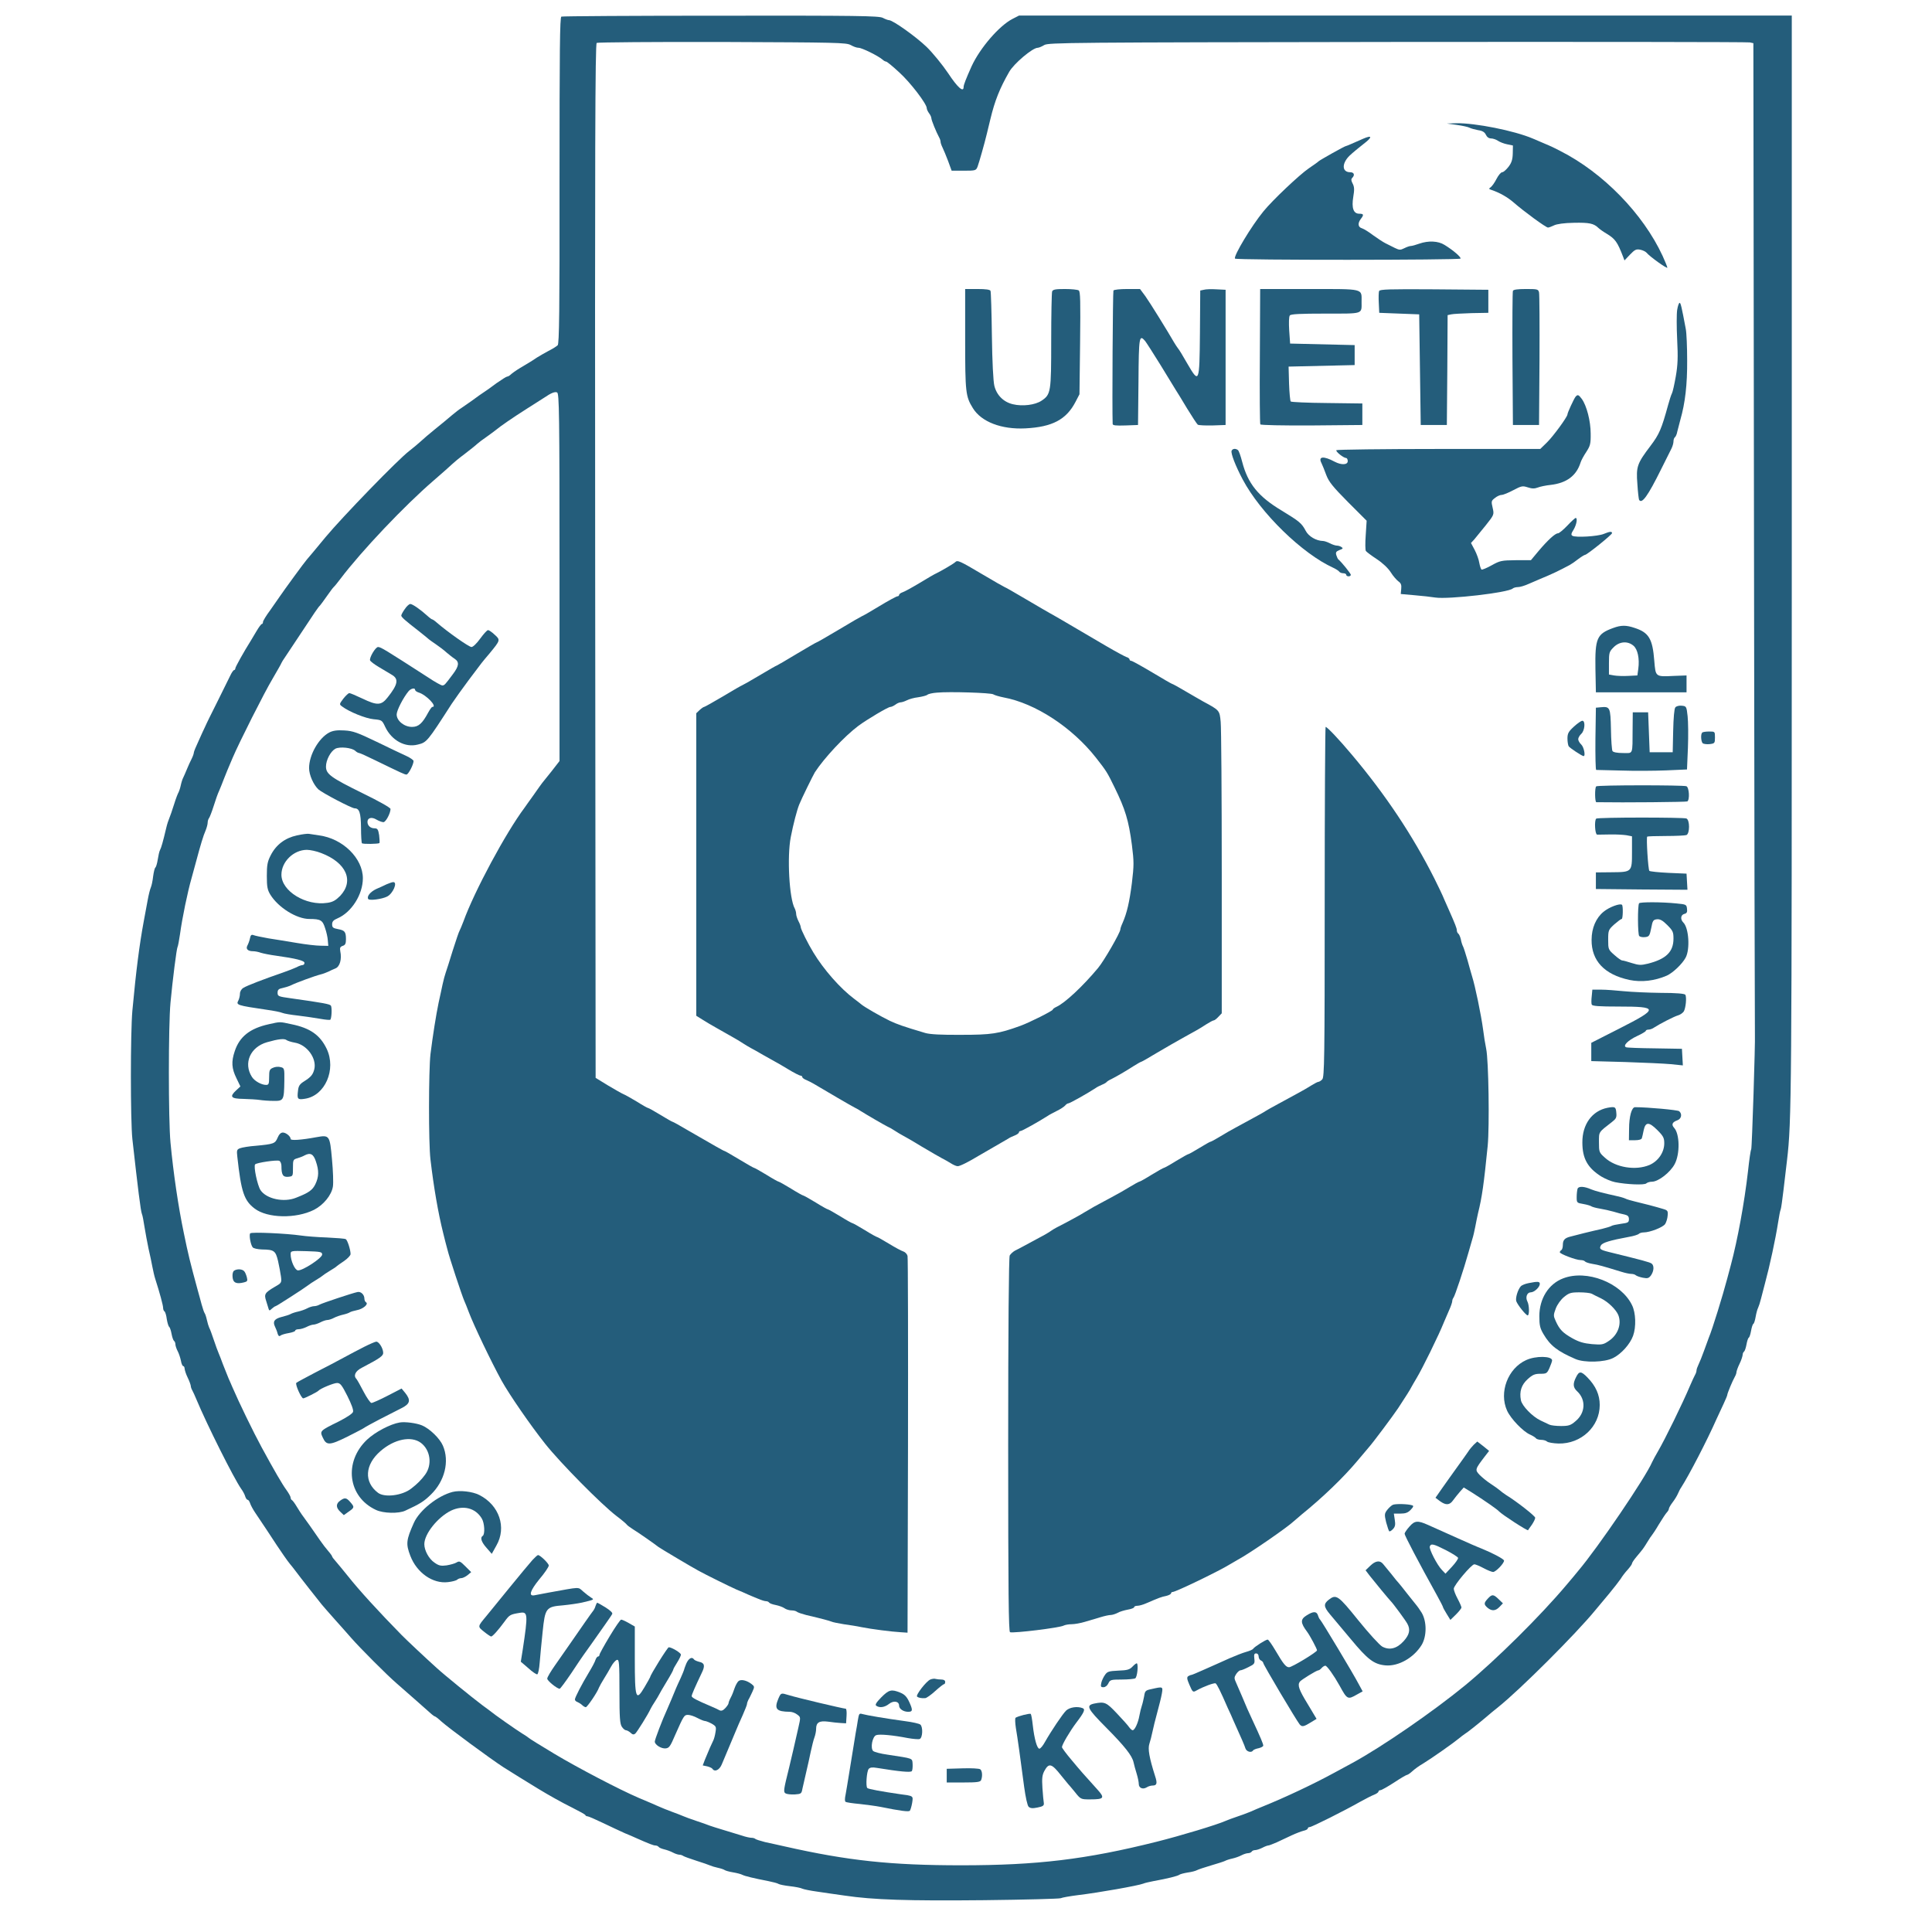 <?xml version="1.0" encoding="utf-8"?>
<svg version="1.0" width="3600pt" height="3600pt" viewBox="0 0 1111.005 1257.416" preserveAspectRatio="xMidYMid meet" xmlns="http://www.w3.org/2000/svg">
  <g transform="matrix(0.1, 0, 0, -0.1, -99.043, 3531.101)" fill="#245d7b" stroke="none">
    <path d="M3912 35203 c-10 -4 -12 -218 -12 -1066 1 -851 -2 -1063 -12 -1073 -7 -7 -34 -24 -60 -37 -26 -14 -59 -33 -75 -43 -15 -11 -37 -24 -48 -31 -11 -7 -40 -24 -65 -39 -25 -15 -51 -34 -58 -41 -7 -7 -18 -13 -23 -13 -5 0 -35 -19 -68 -42 -32 -24 -68 -50 -81 -58 -13 -8 -48 -33 -79 -56 -31 -22 -63 -44 -72 -50 -9 -5 -36 -26 -60 -46 -24 -21 -73 -61 -109 -90 -36 -29 -78 -65 -95 -81 -16 -15 -49 -42 -72 -60 -75 -57 -435 -429 -546 -562 -59 -71 -113 -137 -121 -145 -14 -15 -149 -200 -176 -240 -8 -12 -36 -52 -62 -89 -27 -36 -48 -71 -48 -78 0 -7 -3 -13 -7 -13 -5 0 -20 -21 -36 -48 -15 -26 -32 -54 -37 -62 -43 -68 -100 -170 -100 -179 0 -6 -4 -11 -8 -11 -4 0 -15 -15 -23 -32 -9 -18 -46 -94 -83 -168 -37 -74 -74 -148 -81 -165 -8 -16 -28 -60 -44 -96 -17 -36 -31 -70 -31 -76 0 -6 -6 -24 -14 -40 -8 -15 -22 -46 -31 -68 -9 -22 -20 -47 -24 -55 -5 -9 -12 -31 -16 -50 -4 -19 -11 -39 -14 -45 -4 -5 -18 -41 -30 -80 -12 -38 -26 -79 -31 -90 -5 -11 -14 -38 -19 -60 -23 -97 -33 -131 -41 -146 -5 -9 -11 -37 -15 -63 -4 -25 -11 -48 -15 -51 -5 -3 -11 -29 -15 -58 -3 -28 -10 -61 -15 -72 -5 -11 -14 -47 -20 -80 -6 -33 -18 -96 -26 -140 -28 -151 -50 -321 -74 -581 -13 -142 -13 -718 0 -837 36 -322 54 -468 62 -487 4 -8 11 -46 17 -85 6 -38 18 -101 26 -140 9 -38 20 -91 25 -118 5 -26 13 -62 19 -80 29 -90 51 -172 51 -188 0 -10 4 -20 9 -23 5 -3 12 -26 15 -51 4 -24 11 -47 16 -50 4 -3 11 -23 15 -45 4 -22 11 -42 16 -46 5 -3 9 -13 9 -22 0 -9 7 -30 15 -45 8 -15 17 -43 21 -62 3 -19 10 -35 15 -35 5 0 9 -8 9 -17 1 -10 9 -36 20 -58 11 -22 19 -46 20 -53 0 -7 4 -20 10 -30 5 -9 17 -35 26 -57 70 -168 245 -516 291 -582 11 -15 24 -38 27 -50 4 -13 11 -23 16 -23 5 0 12 -10 16 -22 4 -13 19 -41 34 -63 31 -46 118 -176 140 -211 22 -34 73 -107 85 -121 6 -6 21 -26 35 -44 14 -19 55 -72 92 -119 37 -47 73 -92 80 -101 7 -9 45 -52 83 -95 39 -43 88 -99 110 -124 55 -63 229 -238 295 -295 72 -63 187 -164 218 -192 14 -13 28 -23 31 -23 3 0 22 -14 41 -32 49 -44 318 -242 404 -298 20 -13 179 -112 226 -140 67 -41 158 -92 225 -125 44 -22 82 -43 83 -47 2 -5 8 -8 14 -8 6 0 52 -20 102 -44 50 -24 114 -54 141 -66 28 -11 59 -25 70 -30 88 -39 116 -50 129 -50 8 0 17 -4 21 -9 3 -5 19 -12 36 -16 17 -4 42 -13 57 -21 15 -8 34 -14 42 -14 9 0 20 -4 25 -8 6 -4 44 -18 85 -31 41 -13 82 -27 90 -31 9 -4 31 -11 50 -15 19 -4 40 -11 45 -15 6 -4 30 -11 55 -15 24 -4 51 -11 60 -16 15 -8 72 -22 170 -41 30 -6 60 -14 65 -18 6 -4 39 -11 75 -15 35 -4 71 -11 80 -16 8 -4 51 -13 95 -19 44 -7 125 -18 180 -26 187 -28 414 -35 908 -30 269 3 494 9 500 13 7 4 57 13 112 20 135 16 393 62 425 75 8 4 40 11 70 17 84 15 154 32 165 41 6 4 29 10 53 14 24 3 51 10 60 15 9 5 51 19 92 31 41 12 82 25 90 29 9 5 30 12 49 16 18 4 44 13 59 21 15 8 35 14 44 14 9 0 20 5 23 10 3 6 14 10 23 10 9 0 30 7 46 15 15 8 33 15 39 15 5 0 31 10 56 21 25 12 69 32 96 45 28 13 62 26 78 30 15 3 27 10 27 15 0 5 6 9 13 9 13 0 225 106 327 164 36 20 77 41 93 47 15 6 27 15 27 20 0 5 6 9 13 9 7 0 47 23 89 50 42 28 80 50 85 50 4 0 19 10 33 23 14 13 45 36 70 50 56 34 202 137 234 164 13 11 30 24 38 29 17 10 80 60 138 109 19 17 56 47 81 67 140 112 504 475 630 629 20 24 61 73 91 109 30 36 63 79 74 95 10 17 31 44 46 60 15 17 28 35 28 40 0 6 14 26 30 45 42 50 43 51 70 95 13 22 27 42 30 45 3 3 24 34 45 70 22 36 45 71 52 78 7 7 13 18 13 23 0 6 11 25 24 42 14 18 29 43 35 57 6 14 15 32 21 40 51 79 171 311 230 445 13 28 33 72 46 99 13 28 24 54 24 58 0 10 34 92 50 120 6 10 10 23 10 30 1 7 9 31 20 53 11 22 19 48 20 57 0 9 4 19 9 22 5 4 12 24 16 46 4 22 10 42 15 45 5 3 11 23 15 45 4 22 10 42 15 45 5 3 11 24 15 47 4 23 11 49 16 58 4 8 13 35 19 60 6 25 18 70 26 100 30 110 68 286 85 395 6 39 13 77 17 85 3 8 11 65 18 125 7 61 17 148 23 195 30 254 31 420 31 3903 l0 3547 -2515 0 -2514 0 -43 -22 c-87 -45 -211 -189 -266 -308 -37 -83 -52 -121 -52 -135 0 -38 -39 -4 -101 90 -37 55 -100 132 -140 171 -71 68 -220 174 -245 174 -6 0 -25 7 -40 15 -25 13 -163 15 -1054 14 -564 0 -1031 -3 -1038 -6z m1883 -185 c17 -10 39 -18 51 -18 22 0 127 -52 155 -76 8 -8 20 -14 25 -14 5 0 43 -31 85 -70 72 -65 179 -205 179 -233 0 -7 7 -22 15 -33 8 -10 15 -25 15 -32 0 -13 32 -91 50 -124 6 -10 10 -23 10 -30 0 -7 6 -24 13 -38 7 -14 23 -53 36 -87 l23 -63 79 0 c77 0 80 1 90 27 10 27 45 150 60 213 5 19 15 62 23 95 29 121 61 201 123 309 31 54 152 156 185 156 7 0 27 8 43 18 28 16 162 17 2300 20 1249 1 2280 0 2292 -3 l23 -5 4 -3218 c2 -1769 5 -3226 6 -3237 3 -43 -19 -735 -24 -744 -4 -5 -13 -69 -21 -143 -24 -209 -68 -446 -111 -608 -8 -30 -19 -71 -24 -90 -29 -110 -97 -331 -120 -385 -4 -11 -18 -49 -31 -85 -13 -36 -29 -76 -36 -90 -7 -14 -13 -31 -13 -38 0 -7 -4 -20 -10 -30 -5 -9 -19 -39 -31 -67 -50 -119 -164 -351 -210 -430 -16 -27 -33 -59 -38 -70 -42 -99 -352 -556 -482 -709 -9 -12 -43 -52 -76 -91 -170 -202 -458 -487 -658 -652 -211 -173 -542 -401 -735 -506 -30 -16 -84 -46 -120 -65 -134 -73 -319 -160 -460 -217 -25 -10 -63 -26 -85 -36 -22 -9 -62 -24 -90 -33 -27 -9 -59 -21 -70 -26 -56 -25 -287 -95 -450 -136 -459 -115 -778 -153 -1270 -153 -459 0 -739 30 -1150 123 -38 9 -96 21 -127 28 -31 8 -60 17 -64 21 -4 4 -15 7 -25 7 -10 0 -38 6 -61 14 -24 7 -77 24 -118 36 -41 12 -84 26 -95 30 -11 5 -49 18 -85 30 -36 12 -74 26 -85 31 -11 5 -45 18 -75 29 -30 11 -64 25 -75 30 -11 5 -36 15 -55 24 -19 8 -57 24 -85 36 -126 54 -397 196 -546 285 -90 54 -166 101 -169 105 -3 3 -23 17 -45 30 -34 21 -179 122 -210 148 -5 4 -28 21 -50 37 -64 48 -246 196 -294 240 -70 63 -202 187 -230 216 -148 151 -277 292 -348 382 -32 40 -68 83 -80 97 -13 14 -23 28 -23 31 0 3 -11 19 -25 35 -14 16 -38 47 -53 69 -31 46 -108 155 -120 170 -4 6 -19 28 -32 50 -13 22 -28 42 -32 43 -4 2 -8 9 -8 16 0 7 -13 30 -29 52 -25 34 -77 123 -159 274 -55 101 -149 295 -192 395 -5 11 -15 36 -24 55 -8 19 -24 60 -36 90 -11 30 -24 64 -29 75 -5 11 -19 49 -31 85 -12 36 -25 72 -30 80 -4 9 -11 31 -15 50 -4 19 -11 40 -15 45 -4 6 -12 30 -19 55 -7 25 -18 68 -26 95 -49 180 -62 233 -90 370 -36 172 -68 389 -87 590 -14 148 -14 761 0 910 14 151 40 354 46 363 3 5 10 42 16 83 14 104 50 278 75 364 8 28 21 77 30 110 27 101 47 169 62 202 7 17 13 40 13 50 0 10 4 23 8 28 5 6 19 42 31 80 12 39 28 84 36 100 7 17 21 50 30 75 17 43 25 63 58 140 43 101 206 424 258 511 32 55 59 102 59 105 0 2 13 23 29 46 16 24 61 92 101 152 82 125 112 169 121 176 3 3 23 30 44 60 21 30 41 57 45 60 4 3 25 28 45 55 137 181 417 476 605 638 58 50 113 99 122 108 9 9 45 39 80 65 35 27 72 56 82 66 11 10 38 30 60 45 22 16 50 36 61 45 31 26 111 81 204 140 46 29 95 61 110 70 47 32 70 41 85 35 14 -6 16 -127 16 -1203 l0 -1196 -52 -67 c-29 -36 -56 -70 -61 -76 -4 -5 -30 -41 -57 -80 -28 -38 -53 -75 -57 -80 -123 -164 -328 -546 -398 -740 -10 -27 -22 -54 -25 -60 -4 -5 -24 -64 -45 -130 -20 -66 -41 -131 -46 -145 -5 -14 -14 -47 -20 -75 -6 -27 -17 -81 -26 -120 -17 -82 -38 -215 -53 -335 -12 -107 -13 -578 0 -685 21 -180 50 -348 83 -480 8 -33 20 -80 27 -105 12 -51 96 -304 110 -335 5 -11 19 -45 30 -75 32 -85 146 -323 213 -445 52 -93 187 -289 283 -410 99 -125 366 -395 464 -470 36 -27 66 -53 68 -57 2 -4 20 -17 40 -30 33 -20 139 -94 167 -116 9 -7 215 -130 260 -154 43 -24 205 -104 246 -122 24 -10 58 -24 74 -32 17 -7 46 -20 67 -28 20 -9 43 -16 51 -16 9 0 18 -4 21 -9 3 -5 22 -12 43 -16 20 -4 46 -13 57 -21 11 -8 32 -14 46 -14 14 0 30 -4 35 -9 6 -5 33 -14 60 -21 103 -24 150 -37 165 -43 8 -4 44 -11 80 -17 36 -5 88 -13 115 -19 65 -13 198 -30 255 -33 l45 -3 3 1215 c1 668 0 1225 -3 1237 -3 12 -15 25 -27 29 -11 3 -54 26 -93 50 -40 24 -75 44 -78 44 -4 0 -40 20 -80 45 -41 25 -77 45 -80 45 -4 0 -40 20 -80 45 -41 25 -77 45 -80 45 -4 0 -40 20 -80 45 -41 25 -77 45 -80 45 -4 0 -40 20 -80 45 -41 25 -77 45 -80 45 -4 0 -40 20 -80 45 -41 25 -77 45 -80 45 -4 0 -47 25 -97 55 -50 30 -93 55 -96 55 -5 0 -61 32 -241 136 -50 30 -94 54 -97 54 -3 0 -39 20 -79 45 -41 25 -77 45 -81 45 -3 0 -36 18 -72 41 -37 22 -77 45 -88 49 -12 5 -57 31 -101 57 l-80 49 -3 3364 c-2 2684 0 3365 10 3372 7 4 375 7 818 6 745 -3 807 -4 835 -20z"/>
    <path d="M9740 34498 c36 -5 73 -13 82 -18 9 -5 35 -12 56 -16 29 -4 43 -13 51 -30 7 -15 19 -24 34 -24 12 0 32 -7 44 -15 12 -8 39 -19 60 -23 l38 -8 -1 -52 c-1 -40 -8 -61 -28 -87 -15 -19 -33 -35 -41 -35 -8 0 -24 -19 -36 -42 -12 -24 -29 -48 -38 -55 -14 -10 -14 -12 4 -18 56 -19 104 -47 145 -82 66 -58 210 -163 223 -163 7 0 24 7 39 14 18 9 65 16 130 17 101 2 129 -4 160 -34 7 -7 31 -24 53 -37 56 -34 70 -54 107 -150 l9 -24 36 38 c31 32 40 37 66 32 16 -3 35 -12 41 -19 20 -25 136 -108 136 -98 0 5 -14 40 -31 77 -127 274 -387 541 -665 682 -51 27 -84 41 -179 81 -122 52 -376 102 -498 100 l-62 -2 65 -9z"/>
    <path d="M9130 34408 c-70 -31 -109 -48 -113 -48 -7 0 -171 -92 -177 -99 -3 -4 -32 -24 -64 -46 -60 -41 -236 -207 -295 -280 -78 -95 -195 -290 -185 -307 7 -11 1461 -10 1468 0 5 9 -47 54 -104 89 -41 26 -105 29 -165 8 -22 -8 -47 -15 -55 -15 -8 0 -27 -7 -43 -15 -24 -12 -31 -12 -60 2 -17 9 -45 23 -62 31 -16 8 -52 32 -80 52 -27 21 -60 41 -72 45 -26 7 -30 32 -8 61 21 27 19 34 -10 34 -38 0 -51 37 -39 110 8 46 7 65 -4 86 -10 19 -11 29 -3 37 19 19 12 37 -13 37 -55 0 -56 58 -3 109 18 17 59 51 91 76 58 44 56 59 -4 33z"/>
    <path d="M6540 33103 c0 -346 3 -372 50 -448 55 -90 187 -140 342 -132 175 9 266 57 326 172 l26 50 4 334 c3 272 2 335 -9 342 -8 5 -48 9 -90 9 -61 0 -78 -3 -83 -16 -3 -9 -6 -152 -6 -319 0 -337 -2 -351 -63 -392 -42 -28 -124 -38 -186 -23 -61 14 -106 59 -121 120 -7 27 -14 160 -16 325 -2 154 -6 286 -9 293 -3 8 -30 12 -85 12 l-80 0 0 -327z"/>
    <path d="M7505 33420 c-4 -7 -9 -767 -5 -868 0 -10 20 -12 83 -10 l82 3 3 283 c2 293 5 308 43 264 8 -10 53 -80 100 -156 46 -76 91 -149 99 -162 8 -12 42 -67 74 -121 33 -54 64 -101 70 -106 6 -4 49 -6 96 -5 l85 3 0 440 0 440 -60 3 c-32 2 -69 1 -82 -3 l-23 -5 -2 -278 c-3 -327 -5 -330 -83 -196 -27 48 -54 92 -60 98 -5 7 -17 24 -25 38 -42 73 -157 259 -187 301 l-35 47 -83 0 c-46 0 -87 -4 -90 -10z"/>
    <path d="M8458 32994 c-2 -240 0 -440 3 -445 3 -5 143 -8 335 -7 l329 3 0 70 0 70 -230 3 c-126 1 -233 6 -236 10 -4 4 -9 57 -11 117 l-3 110 215 5 215 5 0 65 0 65 -210 5 -210 5 -6 85 c-3 49 -2 90 4 98 7 9 66 12 232 12 250 0 235 -5 235 76 0 89 22 84 -340 84 l-320 0 -2 -436z"/>
    <path d="M9234 33417 c-3 -8 -4 -43 -2 -78 l3 -64 130 -5 130 -5 5 -360 5 -360 85 0 85 0 3 357 2 358 23 5 c12 3 72 6 132 8 l110 2 0 75 0 75 -353 3 c-291 2 -353 0 -358 -11z"/>
    <path d="M10105 33418 c-3 -7 -4 -206 -3 -443 l3 -430 85 0 85 0 3 420 c1 231 0 430 -3 443 -5 21 -11 22 -86 22 -54 0 -81 -4 -84 -12z"/>
    <path d="M11174 33294 c-4 -26 -4 -112 0 -193 6 -114 4 -166 -9 -240 -9 -51 -20 -101 -25 -110 -5 -9 -16 -43 -25 -76 -43 -157 -58 -191 -114 -265 -88 -116 -95 -136 -86 -249 3 -52 9 -99 11 -103 18 -29 56 22 145 202 29 58 58 117 66 132 7 14 13 35 13 46 0 12 4 23 9 27 5 3 13 20 16 38 4 17 13 52 20 77 31 108 45 228 44 385 0 88 -4 180 -9 205 -27 144 -33 170 -40 170 -5 0 -12 -21 -16 -46z"/>
    <path d="M10512 32728 c-11 -15 -52 -103 -52 -114 0 -16 -93 -143 -133 -182 l-44 -43 -661 0 c-364 0 -664 -4 -666 -8 -6 -9 47 -51 64 -51 5 0 10 -9 10 -20 0 -25 -41 -27 -85 -4 -73 39 -109 35 -86 -9 6 -12 20 -47 31 -77 17 -45 43 -77 142 -177 l121 -121 -6 -94 c-4 -51 -3 -98 1 -103 4 -6 36 -30 71 -53 38 -25 75 -60 91 -86 15 -24 38 -50 50 -59 16 -11 21 -23 18 -49 l-3 -33 90 -8 c50 -4 110 -11 135 -15 85 -13 477 32 504 59 6 5 21 9 34 9 13 0 44 9 70 21 26 11 58 25 72 31 80 33 124 54 195 92 11 6 36 23 56 39 20 15 40 27 44 27 12 0 175 131 175 141 0 13 -15 11 -54 -5 -38 -16 -184 -25 -204 -12 -10 6 -8 15 8 40 19 32 27 76 13 76 -3 0 -28 -22 -54 -50 -26 -27 -53 -50 -61 -50 -18 0 -66 -44 -126 -115 l-50 -60 -98 0 c-93 -1 -103 -3 -157 -33 -32 -18 -62 -30 -66 -28 -5 3 -11 23 -15 44 -3 21 -17 59 -30 84 l-24 45 22 24 c11 13 45 55 75 92 54 68 54 69 44 113 -10 42 -9 46 15 64 13 11 33 20 44 20 10 0 44 14 76 31 53 28 60 29 94 18 27 -9 44 -9 65 -1 15 6 53 14 83 17 105 12 168 60 195 145 4 14 21 45 37 69 26 40 30 53 29 120 0 81 -26 182 -58 226 -21 28 -27 30 -41 13z"/>
    <path d="M8274 32377 c-6 -17 26 -99 72 -186 116 -219 388 -484 591 -576 17 -8 34 -19 38 -25 3 -5 15 -10 26 -10 10 0 19 -4 19 -10 0 -5 7 -10 15 -10 8 0 15 4 15 10 0 8 -61 84 -81 100 -4 3 -9 15 -13 27 -6 19 -2 25 20 34 23 8 25 12 14 19 -8 6 -22 10 -31 10 -9 0 -30 7 -45 15 -16 8 -36 15 -44 15 -46 1 -95 30 -114 67 -26 49 -41 61 -156 131 -152 91 -220 175 -257 317 -10 39 -22 73 -28 77 -16 12 -35 9 -41 -5z"/>
    <path d="M6476 31653 c-9 -10 -94 -59 -121 -72 -12 -5 -62 -34 -111 -64 -50 -30 -101 -58 -112 -61 -12 -4 -22 -12 -22 -17 0 -5 -5 -9 -11 -9 -6 0 -60 -29 -119 -65 -59 -36 -110 -65 -113 -65 -2 0 -68 -38 -146 -85 -79 -47 -145 -85 -148 -85 -3 0 -61 -34 -130 -75 -68 -41 -126 -75 -128 -75 -3 0 -54 -29 -114 -65 -60 -36 -112 -65 -114 -65 -2 0 -57 -31 -121 -70 -65 -38 -121 -70 -125 -70 -4 0 -17 -9 -29 -20 l-22 -21 0 -984 0 -985 40 -25 c22 -14 64 -39 93 -55 28 -16 72 -41 97 -55 25 -14 59 -34 75 -45 17 -11 39 -24 50 -30 11 -5 47 -26 80 -45 33 -19 67 -38 75 -42 8 -4 47 -26 86 -50 39 -24 77 -43 83 -43 6 0 11 -4 11 -9 0 -5 12 -14 28 -20 15 -7 36 -17 47 -24 87 -52 245 -144 265 -154 14 -7 32 -17 40 -23 35 -22 155 -92 174 -101 12 -5 35 -18 51 -29 17 -11 37 -23 45 -27 8 -4 65 -36 125 -73 61 -36 121 -71 135 -78 14 -7 39 -21 55 -31 17 -11 37 -20 46 -20 13 -1 68 26 139 69 8 5 51 29 95 55 44 25 87 50 95 55 8 6 27 15 43 21 15 6 27 15 27 20 0 5 5 9 11 9 9 0 120 62 179 100 8 6 34 19 57 31 23 11 47 27 54 35 6 8 16 14 21 14 9 0 125 65 178 100 8 6 26 15 40 21 13 5 27 13 30 17 3 4 16 13 30 19 34 17 96 53 147 86 24 15 45 27 48 27 3 0 51 27 105 60 55 32 130 76 167 96 98 54 104 57 150 87 24 15 46 27 51 27 5 0 18 10 30 23 l22 23 0 915 c0 503 -3 945 -7 982 -7 75 -7 75 -113 132 -19 11 -72 41 -116 67 -45 27 -84 48 -87 48 -3 0 -62 34 -130 75 -69 41 -130 75 -136 75 -6 0 -11 4 -11 9 0 5 -9 13 -21 16 -11 4 -69 35 -127 69 -284 167 -358 210 -372 217 -8 4 -76 44 -151 88 -76 45 -139 81 -142 81 -2 0 -69 38 -148 85 -143 85 -159 92 -173 78z m247 -861 c7 -5 37 -14 67 -20 206 -38 445 -194 601 -392 68 -87 73 -94 122 -195 69 -141 91 -213 112 -372 14 -111 14 -132 0 -250 -16 -124 -32 -194 -61 -260 -8 -17 -14 -35 -14 -41 0 -20 -107 -206 -145 -251 -99 -119 -217 -229 -271 -253 -13 -6 -24 -14 -24 -18 0 -8 -153 -85 -212 -106 -141 -51 -187 -58 -383 -58 -132 -1 -204 3 -235 12 -151 45 -180 56 -230 79 -60 29 -168 91 -187 108 -6 5 -26 21 -45 35 -91 68 -199 191 -266 302 -34 55 -82 152 -82 164 0 7 -7 25 -15 40 -8 16 -15 37 -15 47 0 9 -4 25 -9 35 -36 64 -51 337 -26 465 16 83 40 175 55 212 15 38 90 190 102 210 60 92 192 234 283 302 57 42 193 123 208 123 7 0 22 7 33 15 10 8 26 15 34 15 8 0 26 6 40 13 15 8 48 17 74 20 27 4 54 11 60 16 6 6 34 12 61 14 82 8 355 -1 368 -11z"/>
    <path d="M2893 31347 c-13 -18 -23 -37 -23 -42 0 -10 23 -31 115 -102 33 -26 62 -50 65 -53 3 -3 23 -17 45 -32 22 -15 54 -39 70 -54 17 -14 40 -33 53 -41 31 -21 28 -47 -13 -101 -50 -67 -54 -72 -68 -72 -7 0 -49 23 -92 52 -278 179 -308 198 -326 198 -17 0 -58 -70 -52 -87 3 -7 29 -27 60 -45 30 -18 67 -40 82 -49 46 -27 39 -63 -27 -146 -42 -54 -68 -55 -166 -8 -40 19 -78 35 -84 35 -6 0 -23 -16 -39 -36 -27 -36 -27 -37 -8 -51 46 -35 153 -78 205 -83 54 -5 55 -6 76 -51 42 -87 129 -135 211 -114 59 14 62 18 221 265 20 30 70 100 111 155 93 124 82 110 137 175 69 84 70 86 32 120 -18 17 -37 30 -43 30 -7 0 -29 -25 -51 -55 -23 -32 -47 -55 -57 -55 -17 0 -158 100 -226 159 -13 12 -27 21 -30 21 -3 0 -17 10 -31 23 -45 41 -97 77 -111 77 -8 0 -24 -15 -36 -33z m67 -526 c0 -5 10 -13 23 -17 50 -15 125 -94 89 -94 -4 0 -16 -17 -27 -37 -38 -71 -63 -93 -105 -93 -51 0 -100 40 -100 81 0 26 43 110 78 152 16 18 42 23 42 8z"/>
    <path d="M10758 31224 c-107 -39 -119 -66 -116 -266 l3 -153 295 0 295 0 0 55 0 55 -82 -3 c-122 -6 -119 -7 -128 99 -11 142 -35 183 -127 213 -55 19 -89 19 -140 0z m131 -115 c28 -23 41 -84 32 -151 l-6 -43 -60 -3 c-33 -2 -75 0 -92 3 l-33 6 0 74 c0 69 2 75 31 104 37 37 90 42 128 10z"/>
    <path d="M11162 30707 c-7 -8 -12 -67 -14 -153 l-3 -139 -75 0 -75 0 -5 130 -5 130 -50 0 -50 0 -1 -105 c-1 -177 5 -160 -63 -160 -37 0 -63 5 -68 13 -4 6 -9 70 -10 142 -3 142 -6 149 -66 143 l-32 -3 -3 -202 c-1 -112 1 -203 5 -203 5 0 78 -2 163 -4 85 -3 216 -2 291 1 l137 6 6 141 c3 78 2 170 -2 206 -7 63 -8 65 -38 68 -17 2 -36 -3 -42 -11z"/>
    <path d="M10502 30582 c-36 -33 -42 -45 -42 -78 0 -21 4 -44 8 -50 7 -11 87 -64 97 -64 14 0 2 59 -15 75 -11 10 -20 26 -20 35 0 9 9 25 20 35 23 21 28 85 7 85 -8 0 -32 -17 -55 -38z"/>
    <path d="M8880 29441 c0 -1023 -2 -1141 -16 -1155 -8 -9 -20 -16 -25 -16 -5 0 -26 -11 -47 -24 -20 -13 -62 -37 -92 -53 -30 -16 -86 -47 -125 -68 -38 -20 -74 -41 -80 -45 -9 -7 -57 -33 -195 -108 -25 -13 -70 -39 -101 -58 -31 -19 -59 -34 -63 -34 -3 0 -35 -18 -71 -40 -36 -22 -68 -40 -71 -40 -4 0 -40 -20 -81 -45 -40 -25 -76 -45 -80 -45 -3 0 -39 -20 -80 -45 -40 -25 -76 -45 -80 -45 -3 0 -31 -15 -62 -34 -31 -19 -83 -49 -116 -66 -33 -18 -85 -46 -115 -62 -30 -17 -59 -34 -65 -38 -10 -8 -128 -72 -180 -98 -16 -9 -32 -18 -35 -21 -3 -3 -21 -14 -40 -25 -19 -10 -64 -34 -100 -54 -36 -19 -77 -42 -93 -49 -15 -8 -31 -23 -37 -33 -6 -11 -10 -472 -10 -1233 0 -964 3 -1216 12 -1219 23 -8 324 29 349 43 10 5 33 9 52 9 19 0 59 7 88 16 30 9 75 22 101 30 26 8 55 14 65 14 10 0 30 6 45 14 14 8 45 17 67 21 23 4 41 11 41 16 0 5 9 9 21 9 12 0 37 7 57 16 86 37 99 42 130 48 17 4 32 12 32 17 0 5 5 9 11 9 20 0 310 140 374 181 17 10 39 23 50 29 75 40 322 210 366 252 8 7 30 26 49 42 135 109 273 242 360 346 25 30 59 70 76 90 28 31 160 208 192 256 48 73 79 122 85 135 4 8 21 37 37 64 17 28 55 102 86 165 52 108 66 137 92 200 6 14 20 46 31 72 12 26 21 53 21 60 0 8 4 18 8 23 9 10 68 187 98 295 9 30 20 70 25 87 6 18 14 54 19 80 5 27 13 66 18 88 26 104 38 190 63 440 12 127 6 554 -10 630 -6 28 -15 84 -20 125 -13 97 -52 284 -71 344 -5 17 -19 65 -30 106 -12 41 -25 82 -29 90 -5 9 -12 30 -15 48 -4 17 -12 34 -17 37 -5 4 -9 13 -9 21 0 13 -11 41 -50 129 -5 11 -19 43 -31 70 -11 28 -41 90 -65 138 -141 280 -318 546 -538 807 -83 99 -160 180 -170 180 -3 0 -6 -513 -6 -1139z"/>
    <path d="M2402 30544 c-69 -36 -132 -146 -132 -232 0 -45 29 -109 61 -139 26 -23 216 -123 236 -123 30 0 40 -29 41 -125 0 -53 3 -99 6 -102 6 -7 107 -5 114 1 2 3 1 26 -2 51 -6 38 -11 45 -30 45 -27 0 -46 18 -46 42 0 27 28 34 60 14 16 -9 35 -16 44 -16 15 0 46 58 46 86 0 8 -76 51 -183 103 -205 101 -237 124 -237 173 0 42 30 99 61 116 29 15 107 7 130 -14 8 -8 20 -14 25 -14 5 0 51 -21 104 -47 177 -86 192 -93 204 -93 12 0 46 65 46 88 0 6 -21 21 -47 33 -27 12 -113 53 -193 92 -125 60 -154 71 -210 74 -48 3 -74 -1 -98 -13z"/>
    <path d="M11337 30543 c-11 -10 -8 -58 3 -69 5 -5 26 -8 45 -6 33 4 35 6 35 43 0 39 0 39 -38 39 -21 0 -42 -3 -45 -7z"/>
    <path d="M10647 30193 c-10 -9 -9 -103 1 -103 187 -3 585 1 592 5 17 11 12 92 -6 99 -21 8 -579 8 -587 -1z"/>
    <path d="M10647 29983 c-13 -12 -8 -103 6 -104 6 0 44 0 84 1 39 1 87 -2 107 -5 l36 -7 0 -103 c0 -130 0 -130 -134 -131 l-101 -1 0 -54 0 -54 298 -3 298 -2 -3 52 -3 53 -117 5 c-64 3 -120 9 -125 13 -8 9 -21 215 -14 223 2 2 57 4 122 4 64 0 124 3 133 6 23 9 23 99 0 108 -21 8 -579 8 -587 -1z"/>
    <path d="M2191 29874 c-78 -17 -136 -61 -171 -130 -21 -41 -25 -63 -25 -134 0 -71 4 -91 23 -122 52 -84 171 -158 254 -158 73 0 86 -8 102 -59 9 -25 17 -62 18 -81 l3 -35 -50 1 c-27 0 -97 8 -155 18 -58 10 -141 23 -185 30 -44 8 -88 17 -97 21 -13 5 -19 0 -23 -22 -3 -15 -11 -36 -17 -47 -11 -21 3 -36 38 -36 12 0 34 -4 50 -10 16 -5 61 -14 99 -19 129 -18 185 -32 185 -47 0 -8 -6 -14 -12 -14 -7 0 -25 -6 -39 -14 -15 -7 -55 -23 -90 -35 -125 -43 -234 -85 -256 -99 -14 -8 -23 -24 -23 -39 0 -13 -5 -33 -10 -43 -16 -30 -12 -32 185 -61 44 -6 89 -15 100 -20 11 -5 58 -13 105 -18 47 -6 111 -15 144 -21 32 -6 61 -8 64 -6 9 9 12 80 4 92 -7 10 -49 18 -262 48 -80 11 -85 13 -85 36 0 19 7 26 34 31 18 4 43 12 55 18 29 15 154 61 191 70 17 4 39 13 50 18 11 6 32 15 46 21 29 11 43 60 32 112 -4 22 -1 29 16 35 16 5 21 14 21 43 0 49 -8 58 -52 66 -32 6 -38 11 -38 31 0 19 9 28 35 39 91 39 165 155 165 261 0 130 -131 259 -285 279 -27 4 -57 9 -65 10 -8 2 -44 -2 -79 -10z m158 -115 c163 -62 216 -181 123 -279 -29 -29 -48 -40 -83 -45 -140 -21 -299 76 -299 183 0 84 78 161 165 162 22 0 64 -9 94 -21z"/>
    <path d="M2775 29556 c-16 -8 -47 -22 -68 -31 -38 -18 -63 -48 -52 -65 7 -12 90 -1 123 16 38 19 70 94 40 94 -7 0 -26 -7 -43 -14z"/>
    <path d="M10926 29432 c-10 -16 -9 -203 1 -213 6 -6 23 -9 39 -7 25 3 29 8 39 58 9 49 13 55 37 58 20 2 37 -7 67 -37 37 -37 41 -46 41 -89 0 -86 -48 -133 -167 -163 -45 -11 -59 -10 -104 4 -28 9 -56 17 -63 17 -6 0 -29 16 -51 36 -39 34 -40 37 -40 99 0 62 2 65 40 100 22 19 43 35 48 35 8 0 10 84 2 92 -12 12 -84 -15 -120 -45 -49 -40 -78 -106 -78 -183 -1 -136 83 -226 247 -261 78 -16 163 -6 242 28 40 18 101 76 123 117 30 55 21 194 -15 229 -21 21 -17 50 7 56 16 4 20 12 17 34 -3 27 -6 28 -68 34 -97 10 -238 10 -244 1z"/>
    <path d="M10618 28828 c-3 -24 -3 -49 0 -55 3 -10 48 -13 176 -13 260 0 260 -13 6 -142 l-185 -94 0 -59 0 -60 220 -6 c121 -4 255 -10 298 -14 l78 -8 -3 54 -3 54 -175 3 c-96 1 -181 4 -188 7 -24 9 11 45 71 73 31 14 57 30 57 34 0 4 8 8 18 8 10 0 26 6 37 14 35 23 132 73 156 79 13 4 29 15 36 25 13 22 20 93 10 109 -5 7 -58 12 -160 12 -83 1 -192 6 -242 11 -49 5 -115 10 -146 10 l-57 0 -4 -42z"/>
    <path d="M2008 28645 c-123 -27 -191 -81 -222 -176 -23 -68 -20 -112 11 -175 l26 -54 -26 -24 c-47 -43 -37 -56 46 -57 39 -1 88 -4 107 -7 19 -3 60 -6 89 -6 66 -1 68 4 70 131 1 81 0 83 -25 89 -14 4 -36 2 -50 -5 -21 -9 -24 -17 -24 -61 0 -44 -3 -50 -20 -50 -30 0 -75 25 -92 52 -57 89 -11 195 99 226 73 21 112 25 126 14 6 -5 31 -13 54 -17 79 -13 144 -102 127 -173 -9 -35 -21 -50 -65 -78 -29 -18 -38 -30 -41 -61 -7 -56 -3 -61 46 -53 130 20 204 190 141 324 -43 90 -107 136 -230 161 -79 17 -70 17 -147 0z"/>
    <path d="M10720 28101 c-100 -20 -164 -108 -163 -226 0 -104 34 -165 123 -221 25 -15 65 -32 90 -37 75 -15 191 -20 203 -8 6 6 23 11 37 11 41 0 119 60 148 115 35 66 33 196 -4 236 -19 21 -12 37 22 49 26 10 32 41 11 59 -11 8 -204 26 -287 26 -22 0 -39 -60 -39 -142 l-1 -73 40 0 c24 0 42 5 44 13 2 6 8 30 12 52 12 55 34 56 89 1 39 -39 45 -51 45 -86 0 -59 -39 -116 -96 -141 -90 -38 -221 -17 -291 48 -37 33 -38 37 -38 99 0 71 -5 63 85 133 26 20 31 29 28 59 -3 40 -8 42 -58 33z"/>
    <path d="M2065 27906 c-16 -38 -25 -41 -140 -52 -44 -3 -91 -11 -104 -16 -21 -8 -23 -13 -18 -56 25 -229 44 -285 113 -337 83 -63 268 -67 386 -8 61 31 114 95 123 151 4 24 1 104 -6 178 -14 156 -16 159 -100 144 -102 -19 -169 -23 -169 -12 0 17 -30 42 -51 42 -13 0 -25 -12 -34 -34z m249 -153 c21 -61 20 -101 -3 -149 -19 -39 -43 -56 -125 -88 -80 -33 -194 -8 -232 49 -20 30 -47 156 -35 168 11 11 139 30 157 23 7 -3 14 -18 14 -33 0 -59 10 -74 44 -71 31 3 31 4 31 58 0 52 1 55 30 63 17 5 37 13 45 18 38 20 58 10 74 -38z"/>
    <path d="M10526 27575 c-3 -9 -6 -34 -6 -55 0 -37 1 -38 43 -45 23 -4 47 -11 52 -15 6 -4 30 -11 55 -15 25 -4 65 -13 90 -20 25 -8 57 -16 73 -19 20 -5 27 -12 27 -30 0 -21 -6 -24 -52 -30 -28 -4 -57 -10 -62 -14 -6 -4 -33 -12 -61 -19 -27 -6 -79 -18 -115 -27 -36 -9 -76 -19 -90 -23 -37 -9 -50 -22 -50 -54 0 -15 -4 -31 -10 -34 -5 -3 -10 -10 -10 -14 0 -11 106 -51 135 -51 13 0 26 -4 29 -9 4 -5 25 -12 49 -16 39 -6 69 -15 187 -51 25 -8 54 -14 65 -14 12 0 25 -4 30 -9 6 -5 26 -12 46 -16 31 -6 39 -3 53 16 19 28 21 63 4 76 -11 9 -60 22 -280 76 -56 14 -63 20 -50 43 10 17 57 32 182 55 30 5 59 14 65 20 5 5 19 9 31 9 40 0 126 33 140 55 7 11 15 36 16 54 3 30 0 35 -27 43 -49 15 -137 38 -185 49 -25 6 -54 14 -65 20 -11 5 -40 13 -65 18 -65 14 -132 31 -155 41 -45 20 -82 22 -89 5z"/>
    <path d="M1887 27284 c-9 -9 2 -74 16 -91 5 -7 32 -13 61 -14 78 -1 88 -8 104 -75 7 -32 16 -78 19 -101 5 -40 4 -42 -40 -67 -66 -39 -71 -48 -56 -93 6 -21 14 -44 16 -52 3 -11 7 -11 21 3 10 9 21 16 24 16 6 0 192 120 213 137 6 5 28 20 50 33 22 13 42 27 45 30 3 3 23 17 45 30 22 13 42 26 45 30 3 3 24 18 48 34 23 16 42 36 42 45 0 28 -20 90 -31 97 -6 4 -61 8 -123 11 -61 2 -138 8 -171 13 -88 13 -319 24 -328 14z m468 -138 c0 -23 -129 -107 -158 -103 -20 2 -47 63 -47 105 0 22 2 23 103 20 93 -3 102 -5 102 -22z"/>
    <path d="M1782 27041 c-8 -5 -12 -22 -10 -42 3 -37 25 -47 75 -34 21 5 24 10 18 33 -4 15 -11 33 -17 39 -12 15 -47 17 -66 4z"/>
    <path d="M10432 26991 c-95 -36 -155 -132 -155 -246 0 -59 4 -78 27 -117 44 -75 92 -112 208 -162 57 -25 190 -22 246 7 52 26 109 89 129 144 21 58 18 150 -7 200 -71 146 -295 233 -448 174z m186 -100 c9 -5 36 -19 60 -30 47 -23 98 -73 113 -109 23 -59 -3 -130 -63 -169 -35 -24 -45 -25 -109 -20 -53 5 -84 14 -127 38 -62 35 -83 56 -108 111 -16 35 -16 40 0 83 10 26 33 58 54 75 32 26 44 30 99 30 35 0 71 -4 81 -9z"/>
    <path d="M10207 26960 c-21 -4 -44 -13 -51 -21 -19 -21 -36 -77 -29 -97 9 -25 63 -92 74 -92 12 0 11 67 -2 91 -14 27 -2 59 22 59 23 0 59 34 59 55 0 16 -13 17 -73 5z"/>
    <path d="M2585 26902 c-34 -7 -229 -72 -247 -82 -10 -6 -26 -10 -35 -10 -10 0 -30 -6 -45 -14 -15 -8 -41 -17 -59 -21 -19 -4 -40 -11 -49 -16 -8 -5 -34 -13 -58 -19 -48 -12 -60 -30 -44 -63 6 -12 14 -32 17 -45 5 -16 10 -20 18 -14 7 6 31 13 55 17 23 4 42 11 42 16 0 5 10 9 23 9 12 0 35 7 51 15 15 8 36 15 45 15 9 0 29 7 45 15 15 8 36 15 45 15 9 0 28 6 43 14 15 8 42 17 60 21 18 4 38 11 43 15 6 4 26 10 46 14 39 7 78 39 60 51 -6 3 -11 14 -11 24 0 26 -23 48 -45 43z"/>
    <path d="M2630 26546 c-36 -18 -96 -50 -135 -71 -38 -21 -122 -65 -185 -97 -63 -33 -119 -63 -123 -67 -9 -9 32 -101 45 -101 9 0 91 41 98 49 13 15 100 51 122 51 21 0 31 -13 67 -84 27 -54 41 -92 37 -104 -4 -12 -41 -36 -94 -63 -122 -60 -123 -61 -103 -104 24 -53 44 -52 161 6 58 29 107 55 110 58 3 3 48 28 100 55 52 26 116 59 143 73 55 28 60 51 23 98 l-24 29 -91 -47 c-50 -26 -98 -47 -105 -47 -7 0 -30 33 -51 73 -20 39 -41 76 -46 82 -22 22 -9 52 34 74 124 65 142 78 139 102 -3 30 -29 69 -45 68 -6 0 -41 -15 -77 -33z"/>
    <path d="M10191 26459 c-119 -54 -178 -210 -124 -329 24 -53 105 -137 150 -156 17 -8 34 -18 38 -24 3 -5 19 -10 34 -10 15 0 32 -5 38 -11 6 -6 40 -12 75 -13 147 -3 268 110 268 251 0 66 -26 124 -80 179 -41 42 -54 43 -74 2 -22 -43 -20 -67 7 -92 59 -55 54 -142 -11 -195 -31 -27 -45 -31 -94 -31 -32 0 -66 4 -76 9 -9 4 -35 17 -57 27 -53 25 -121 95 -128 132 -11 56 3 100 44 137 32 29 47 35 82 35 40 0 44 2 60 38 9 21 17 43 17 49 0 29 -107 31 -169 2z"/>
    <path d="M2860 26053 c-61 -10 -160 -62 -213 -112 -153 -145 -125 -372 58 -457 48 -23 149 -25 191 -5 96 44 122 61 166 104 91 88 123 217 79 319 -20 47 -86 111 -136 132 -36 15 -110 25 -145 19z m137 -132 c63 -47 76 -143 28 -208 -24 -33 -52 -61 -90 -90 -58 -46 -173 -60 -216 -28 -93 70 -87 183 16 272 90 78 199 100 262 54z"/>
    <path d="M9851 25909 c-11 -11 -29 -32 -38 -47 -10 -15 -41 -58 -69 -97 -28 -38 -71 -100 -97 -136 l-46 -66 29 -22 c39 -28 63 -27 86 6 10 14 30 39 44 55 l25 28 52 -32 c82 -52 167 -111 178 -124 17 -19 186 -129 189 -122 0 2 11 17 24 35 12 18 22 38 22 46 0 11 -119 105 -191 149 -14 9 -32 23 -40 30 -8 7 -34 26 -59 42 -25 16 -57 43 -72 58 -31 33 -30 36 34 120 l28 36 -38 31 -39 30 -22 -20z"/>
    <path d="M3204 25601 c-97 -25 -215 -119 -252 -201 -50 -112 -53 -137 -23 -215 42 -110 146 -183 245 -171 27 3 54 10 60 16 5 5 18 10 27 10 9 0 27 9 40 19 l24 20 -38 38 c-33 33 -39 36 -57 25 -11 -7 -41 -15 -65 -19 -37 -5 -51 -2 -79 18 -36 24 -66 79 -66 120 0 67 87 175 173 218 80 38 160 18 201 -51 18 -29 22 -103 6 -113 -18 -11 -9 -40 25 -78 l34 -39 30 54 c68 118 19 263 -111 329 -45 23 -127 32 -174 20z"/>
    <path d="M2472 25544 c-28 -20 -28 -45 1 -72 l23 -22 32 23 c38 26 38 30 10 62 -25 29 -36 31 -66 9z"/>
    <path d="M9323 25517 c-10 -5 -26 -20 -37 -34 -17 -23 -18 -30 -6 -80 8 -29 17 -56 20 -58 4 -3 15 4 25 15 14 15 16 29 11 60 l-6 40 43 0 c33 0 49 6 67 25 18 19 20 26 9 29 -27 9 -109 11 -126 3z"/>
    <path d="M9432 25376 c-18 -20 -32 -41 -32 -47 0 -12 93 -189 209 -398 23 -41 41 -77 41 -80 0 -3 11 -23 24 -44 l24 -39 36 35 c20 20 36 40 36 46 0 5 -11 31 -25 57 -14 26 -25 55 -25 65 0 22 115 159 134 159 7 0 34 -11 60 -25 26 -14 54 -25 62 -25 18 0 75 60 71 75 -3 10 -72 47 -138 74 -19 7 -52 22 -74 31 -22 10 -62 28 -90 40 -77 35 -157 70 -192 86 -67 30 -87 29 -121 -10z m237 -154 c41 -21 77 -44 79 -50 2 -6 -16 -32 -39 -57 l-43 -46 -22 23 c-32 32 -86 138 -80 154 8 21 24 17 105 -24z"/>
    <path d="M3724 25158 c-16 -18 -83 -98 -148 -178 -65 -80 -134 -165 -154 -189 -56 -67 -56 -66 -13 -100 21 -17 42 -31 46 -31 9 0 46 41 87 97 32 44 37 47 99 57 53 9 55 -6 19 -243 l-12 -75 49 -42 c26 -24 53 -42 58 -40 6 1 13 36 16 77 3 41 12 130 19 199 16 156 22 164 133 173 41 4 97 12 124 18 80 19 80 19 59 32 -11 7 -34 24 -52 40 -36 31 -12 31 -224 -7 -41 -8 -84 -16 -95 -18 -38 -6 -26 31 34 105 34 40 61 80 61 89 0 14 -56 68 -70 68 -4 0 -20 -15 -36 -32z"/>
    <path d="M9176 25120 l-30 -29 29 -38 c28 -36 124 -152 135 -163 13 -12 98 -127 108 -147 21 -38 14 -71 -24 -113 -44 -49 -92 -61 -139 -36 -18 10 -88 87 -156 171 -132 164 -144 172 -193 134 -34 -27 -33 -45 8 -94 19 -22 79 -95 135 -161 111 -134 151 -165 227 -172 84 -7 183 49 235 133 34 57 34 153 0 210 -14 22 -28 42 -31 45 -3 3 -30 37 -60 75 -30 39 -57 72 -60 75 -3 3 -24 27 -45 55 -22 27 -47 57 -55 67 -21 26 -50 21 -84 -12z"/>
    <path d="M9942 24907 c-27 -29 -27 -38 -2 -60 28 -23 52 -21 78 6 l22 23 -28 27 c-34 33 -43 33 -70 4z"/>
    <path d="M4134 24858 c-3 -12 -11 -26 -16 -32 -10 -12 -79 -111 -148 -211 -25 -36 -69 -99 -97 -139 -29 -41 -53 -81 -53 -90 0 -14 64 -66 81 -66 4 0 38 46 76 102 37 57 72 107 76 113 4 5 30 42 57 80 27 39 67 95 88 125 21 30 42 60 45 67 4 7 -13 23 -43 42 -28 17 -52 31 -54 31 -3 0 -8 -10 -12 -22z"/>
    <path d="M8763 24798 c-42 -26 -42 -48 3 -108 18 -24 64 -110 64 -120 0 -11 -163 -110 -182 -110 -20 0 -37 21 -88 108 -23 39 -46 72 -51 72 -13 0 -86 -47 -94 -59 -3 -6 -24 -15 -46 -21 -22 -6 -70 -25 -107 -41 -37 -17 -76 -34 -87 -39 -11 -5 -51 -23 -88 -39 -38 -17 -71 -31 -75 -31 -4 0 -13 -4 -20 -8 -10 -7 -9 -18 7 -55 22 -51 23 -52 49 -37 45 25 114 50 122 45 9 -6 30 -47 79 -160 13 -27 29 -63 36 -80 54 -120 73 -163 79 -183 7 -22 40 -31 50 -13 3 4 19 11 36 14 16 4 30 11 30 17 0 11 -16 50 -72 170 -31 67 -33 71 -68 155 -12 28 -28 65 -36 83 -14 30 -14 36 0 58 9 13 21 24 28 24 6 0 29 9 52 21 39 19 42 23 38 55 -3 26 -1 34 12 34 9 0 16 -8 16 -20 0 -11 7 -23 15 -26 8 -4 15 -11 15 -16 0 -11 216 -374 237 -400 16 -18 26 -16 79 17 l31 19 -58 97 c-57 93 -67 122 -51 145 9 12 109 74 121 74 5 0 14 7 21 15 7 8 18 15 24 15 11 0 55 -62 93 -130 49 -90 53 -92 112 -58 l38 21 -25 46 c-34 66 -244 415 -252 421 -4 3 -10 15 -14 28 -9 27 -30 27 -73 0z"/>
    <path d="M4226 24661 c-36 -60 -66 -114 -66 -120 0 -6 -4 -11 -9 -11 -5 0 -13 -10 -17 -22 -3 -12 -23 -49 -43 -82 -47 -78 -91 -163 -91 -176 0 -6 8 -14 18 -17 9 -4 23 -13 30 -20 7 -7 18 -13 23 -13 9 0 75 96 86 128 4 9 18 35 32 57 14 22 35 58 47 80 12 22 29 41 38 43 14 3 16 -19 16 -205 0 -173 3 -212 16 -231 8 -12 20 -22 26 -22 6 0 20 -7 30 -16 13 -13 21 -14 31 -6 12 11 84 126 100 162 4 8 16 29 27 45 11 17 23 37 27 45 4 8 26 47 50 86 24 39 43 74 43 78 0 4 11 24 25 46 14 22 25 45 25 52 0 12 -60 48 -79 48 -8 0 -121 -181 -121 -194 0 -2 -17 -32 -37 -66 -56 -95 -63 -75 -63 184 l0 211 -40 23 c-21 12 -43 22 -49 22 -5 0 -39 -49 -75 -109z"/>
    <path d="M4725 24484 c-8 -20 -15 -39 -15 -42 0 -2 -10 -26 -21 -51 -12 -25 -25 -55 -30 -66 -13 -34 -50 -119 -59 -140 -31 -67 -80 -196 -80 -209 0 -21 44 -48 72 -44 22 3 29 13 61 88 55 124 58 130 83 130 13 0 41 -9 61 -20 21 -11 43 -20 50 -20 6 0 26 -8 43 -17 29 -17 31 -21 25 -56 -3 -21 -10 -46 -15 -55 -9 -18 -29 -62 -54 -124 l-14 -37 29 -6 c16 -4 31 -11 34 -16 15 -23 46 -8 61 29 8 20 19 46 24 57 10 23 38 90 65 155 10 25 31 73 47 108 15 34 28 67 28 72 0 6 4 18 9 28 6 9 17 33 26 52 15 33 15 35 -7 52 -31 23 -67 31 -83 18 -8 -7 -19 -27 -26 -47 -6 -19 -17 -47 -25 -61 -8 -15 -14 -31 -14 -36 0 -6 -10 -20 -21 -32 -15 -16 -26 -20 -38 -14 -9 5 -34 17 -56 26 -90 38 -125 56 -125 66 0 10 24 64 66 152 22 45 18 64 -16 71 -16 4 -32 11 -35 16 -13 20 -35 7 -50 -27z"/>
    <path d="M7630 24465 c-19 -20 -33 -25 -93 -27 -62 -3 -72 -6 -87 -28 -10 -14 -21 -37 -24 -52 -5 -24 -3 -28 14 -28 12 0 25 10 32 25 11 23 16 25 87 25 42 0 82 4 88 8 13 8 21 87 11 97 -2 3 -15 -6 -28 -20z"/>
    <path d="M6313 24380 c-26 -11 -96 -101 -86 -111 9 -8 29 -12 53 -10 8 0 38 21 65 46 28 25 53 45 58 45 4 0 7 7 7 15 0 9 -9 15 -24 15 -13 0 -30 2 -38 4 -7 3 -23 1 -35 -4z"/>
    <path d="M7753 24318 c-39 -8 -43 -12 -48 -46 -4 -20 -10 -48 -15 -62 -5 -14 -12 -43 -16 -65 -8 -46 -30 -95 -44 -95 -5 0 -15 9 -23 20 -7 11 -43 51 -80 90 -68 72 -79 77 -145 64 -58 -12 -49 -31 75 -156 122 -123 170 -184 179 -227 3 -15 12 -47 20 -73 8 -26 14 -56 14 -68 0 -26 26 -37 51 -22 10 7 28 12 38 12 29 0 33 14 17 62 -38 120 -48 177 -37 210 6 18 15 53 20 78 5 25 19 81 31 125 12 44 26 99 30 123 8 47 8 47 -67 30z"/>
    <path d="M5994 24264 c-34 -35 -42 -49 -32 -55 22 -15 54 -10 82 12 30 24 66 18 66 -11 0 -21 28 -40 59 -40 30 0 31 11 8 62 -17 37 -31 51 -60 63 -57 23 -73 19 -123 -31z"/>
    <path d="M5324 24255 c-28 -67 -13 -84 75 -85 14 0 36 -8 48 -18 23 -17 23 -17 7 -87 -26 -114 -42 -186 -59 -255 -37 -149 -39 -161 -24 -171 8 -5 34 -8 59 -7 43 3 45 5 51 38 4 19 15 67 24 105 9 39 23 99 30 135 8 36 18 78 24 93 6 16 11 41 11 56 0 42 21 54 77 47 27 -4 64 -8 83 -9 l35 -2 3 48 c2 26 -1 47 -5 47 -23 2 -315 71 -373 89 -49 15 -49 15 -66 -24z"/>
    <path d="M7197 24178 c-24 -24 -96 -131 -138 -205 -13 -24 -29 -43 -36 -43 -15 0 -33 64 -43 153 -4 38 -10 70 -13 73 -5 6 -87 -15 -99 -25 -4 -3 -3 -33 2 -66 11 -64 30 -200 54 -384 9 -66 21 -121 29 -129 11 -10 25 -12 58 -5 36 7 43 13 41 29 -2 10 -6 54 -9 97 -4 64 -2 85 13 113 29 53 47 48 109 -31 22 -27 42 -52 45 -55 3 -3 23 -26 44 -52 38 -48 39 -48 100 -48 91 0 97 9 45 66 -88 97 -108 120 -168 192 -34 40 -61 77 -61 82 0 16 51 103 94 160 52 68 59 87 40 94 -34 13 -83 6 -107 -16z"/>
    <path d="M5846 24139 c-3 -13 -7 -40 -10 -59 -4 -19 -13 -75 -21 -125 -8 -49 -22 -133 -30 -185 -8 -52 -19 -114 -23 -138 -6 -27 -6 -45 0 -48 6 -4 47 -10 92 -14 44 -5 106 -13 136 -19 128 -26 182 -33 190 -25 4 5 11 28 15 51 7 47 10 45 -80 57 -117 17 -206 33 -212 40 -11 11 -4 108 9 124 9 10 23 12 53 7 148 -24 220 -31 228 -21 4 6 6 27 5 46 -3 39 8 35 -163 61 -44 6 -86 17 -94 24 -19 19 -5 94 20 103 21 8 109 0 206 -19 34 -6 69 -9 77 -6 20 8 22 80 4 94 -7 6 -51 16 -98 22 -132 18 -253 39 -277 46 -18 6 -23 3 -27 -16z"/>
    <path d="M6523 23802 l-103 -3 0 -44 0 -45 109 0 c90 0 110 3 115 16 10 26 7 61 -6 70 -7 5 -59 8 -115 6z"/>
  </g>
</svg>